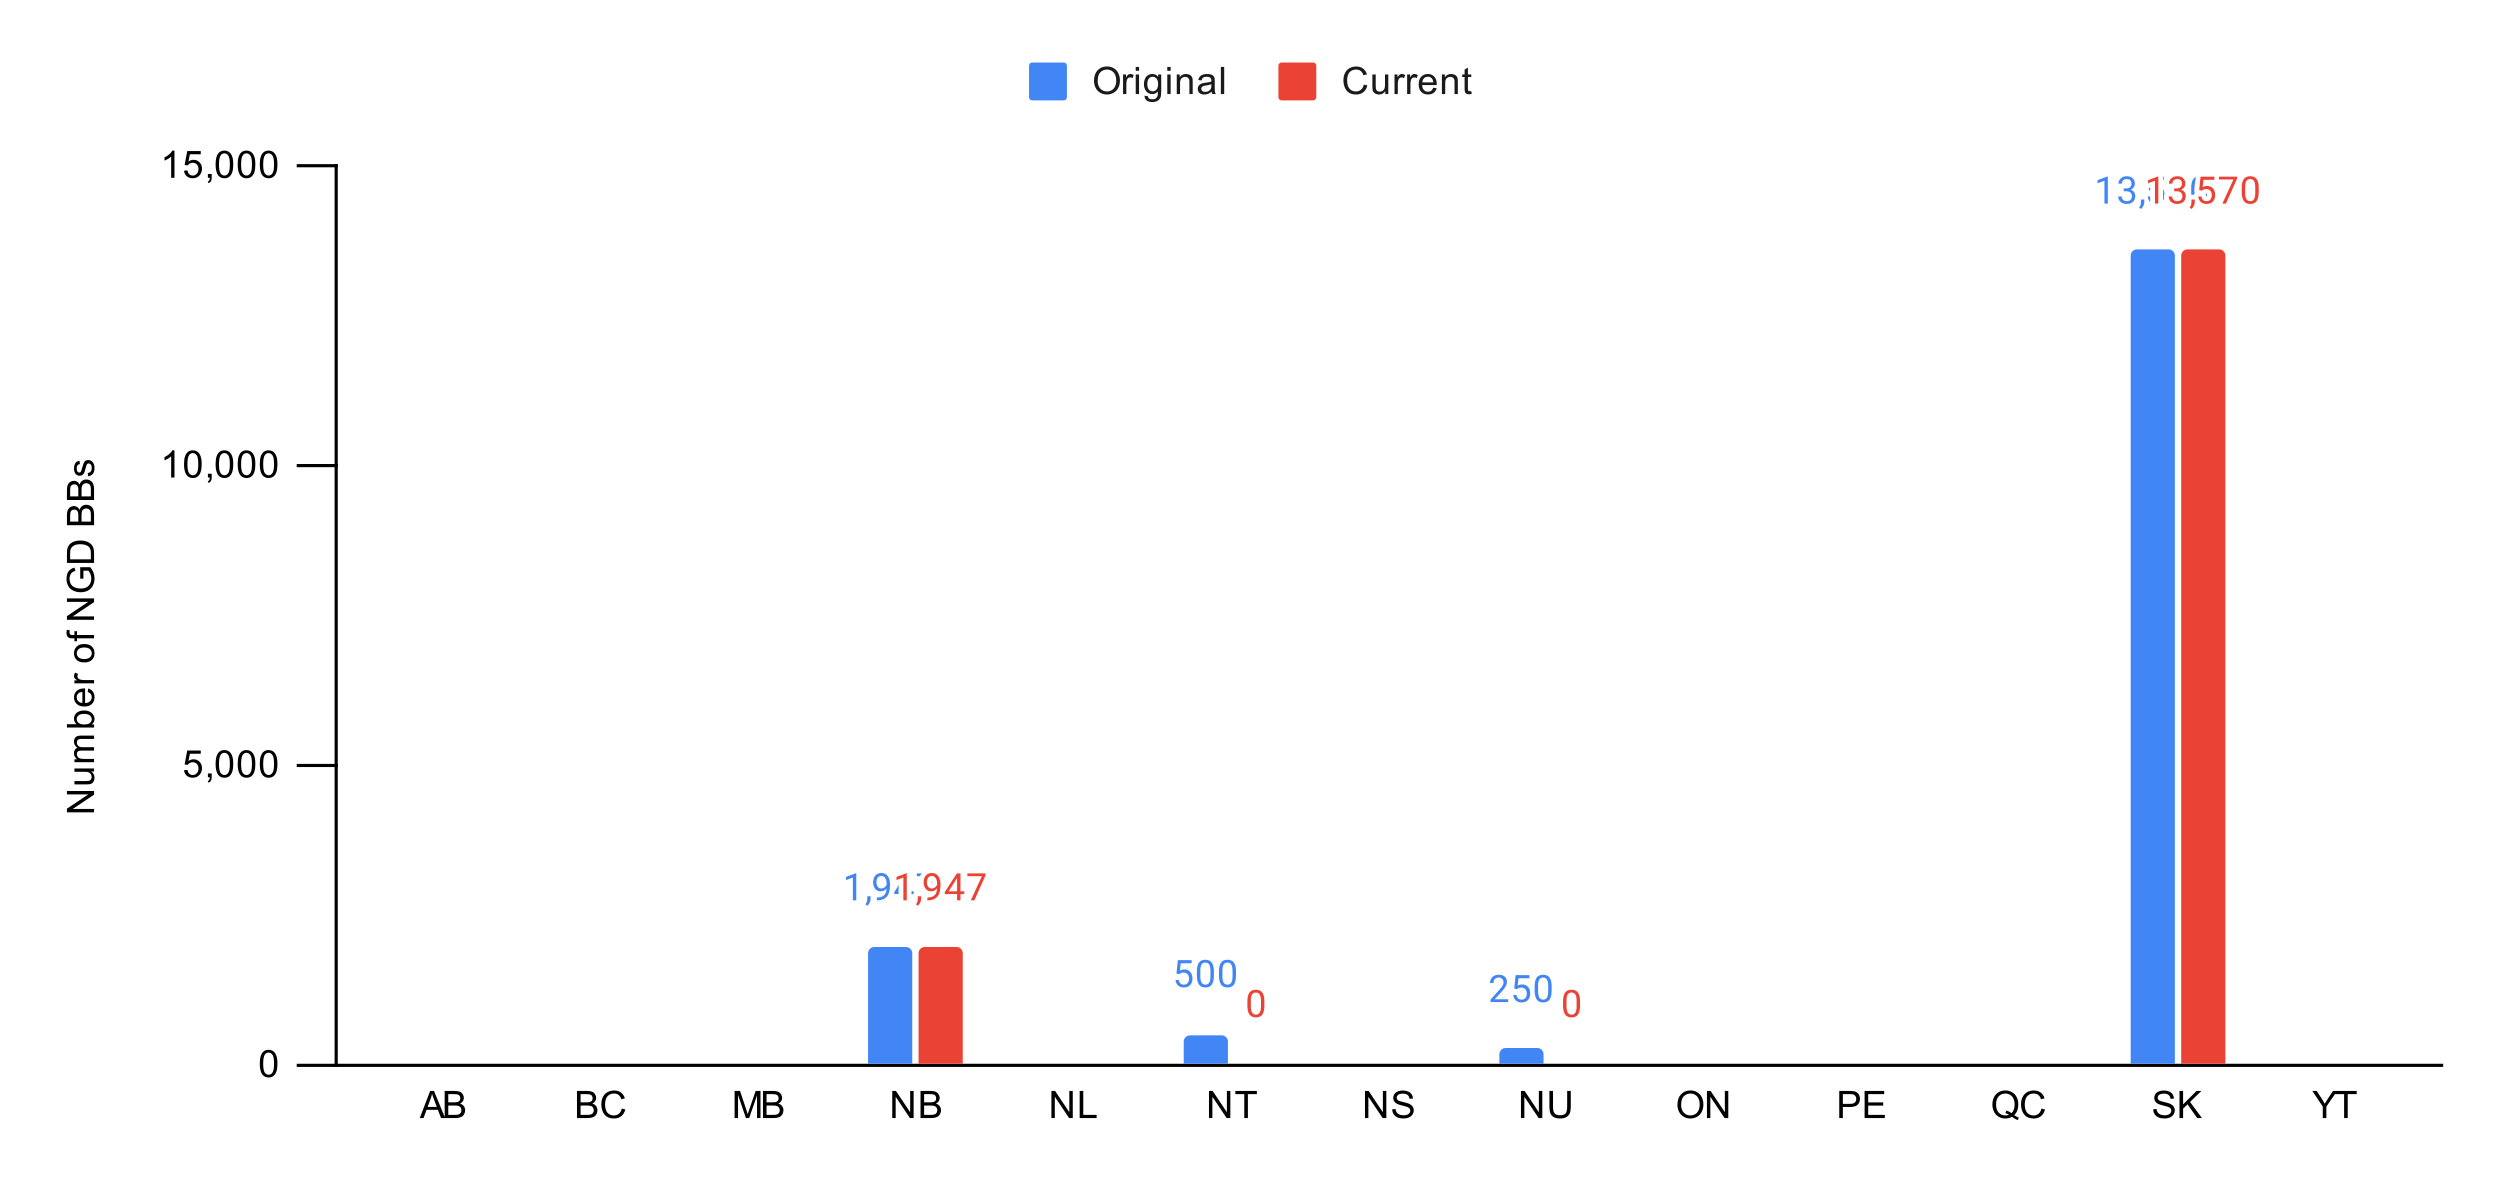 <svg version="1.1" viewBox="0.0 0.0 792.0 376.0" fill="none" stroke="none" stroke-linecap="square" stroke-miterlimit="10" width="792" height="376" xmlns:xlink="http://www.w3.org/1999/xlink" xmlns="http://www.w3.org/2000/svg"><path fill="#ffffff" d="M0 0L792.0 0L792.0 376.0L0 376.0L0 0Z" fill-rule="nonzero"/><path stroke="#000000" stroke-width="1.0" stroke-linecap="butt" d="M773.5 337.5L106.5 337.5" fill-rule="nonzero"/><path stroke="#000000" stroke-width="1.0" stroke-linecap="butt" d="M106.5 337.5L106.5 52.5" fill-rule="nonzero"/><clipPath id="id_0"><path d="M106.8 52.333L773.2 52.333L773.2 337.2L106.8 337.2L106.8 52.333Z" clip-rule="nonzero"/></clipPath><path stroke="#000000" stroke-width="2.0" stroke-linecap="butt" stroke-opacity="0.0" clip-path="url(#id_0)" d="M289.0 337.0L275.0 337.0L275.0 302.0C275.0 300.895 275.895 300.0 277.0 300.0L287.0 300.0C288.105 300.0 289.0 300.895 289.0 302.0Z" fill-rule="nonzero"/><path fill="#4285f4" clip-path="url(#id_0)" d="M289.0 337.0L275.0 337.0L275.0 302.0C275.0 300.895 275.895 300.0 277.0 300.0L287.0 300.0C288.105 300.0 289.0 300.895 289.0 302.0Z" fill-rule="nonzero"/><path stroke="#000000" stroke-width="2.0" stroke-linecap="butt" stroke-opacity="0.0" clip-path="url(#id_0)" d="M389.0 337.0L375.0 337.0L375.0 330.0C375.0 328.895 375.895 328.0 377.0 328.0L387.0 328.0C388.105 328.0 389.0 328.895 389.0 330.0Z" fill-rule="nonzero"/><path fill="#4285f4" clip-path="url(#id_0)" d="M389.0 337.0L375.0 337.0L375.0 330.0C375.0 328.895 375.895 328.0 377.0 328.0L387.0 328.0C388.105 328.0 389.0 328.895 389.0 330.0Z" fill-rule="nonzero"/><path stroke="#000000" stroke-width="2.0" stroke-linecap="butt" stroke-opacity="0.0" clip-path="url(#id_0)" d="M489.0 337.0L475.0 337.0L475.0 334.0C475.0 332.895 475.895 332.0 477.0 332.0L487.0 332.0C488.105 332.0 489.0 332.895 489.0 334.0Z" fill-rule="nonzero"/><path fill="#4285f4" clip-path="url(#id_0)" d="M489.0 337.0L475.0 337.0L475.0 334.0C475.0 332.895 475.895 332.0 477.0 332.0L487.0 332.0C488.105 332.0 489.0 332.895 489.0 334.0Z" fill-rule="nonzero"/><path stroke="#000000" stroke-width="2.0" stroke-linecap="butt" stroke-opacity="0.0" clip-path="url(#id_0)" d="M689.0 337.0L675.0 337.0L675.0 81.0C675.0 79.895 675.895 79.0 677.0 79.0L687.0 79.0C688.105 79.0 689.0 79.895 689.0 81.0Z" fill-rule="nonzero"/><path fill="#4285f4" clip-path="url(#id_0)" d="M689.0 337.0L675.0 337.0L675.0 81.0C675.0 79.895 675.895 79.0 677.0 79.0L687.0 79.0C688.105 79.0 689.0 79.895 689.0 81.0Z" fill-rule="nonzero"/><path stroke="#000000" stroke-width="2.0" stroke-linecap="butt" stroke-opacity="0.0" clip-path="url(#id_0)" d="M305.0 337.0L291.0 337.0L291.0 302.0C291.0 300.895 291.895 300.0 293.0 300.0L303.0 300.0C304.105 300.0 305.0 300.895 305.0 302.0Z" fill-rule="nonzero"/><path fill="#ea4335" clip-path="url(#id_0)" d="M305.0 337.0L291.0 337.0L291.0 302.0C291.0 300.895 291.895 300.0 293.0 300.0L303.0 300.0C304.105 300.0 305.0 300.895 305.0 302.0Z" fill-rule="nonzero"/><path stroke="#000000" stroke-width="2.0" stroke-linecap="butt" stroke-opacity="0.0" clip-path="url(#id_0)" d="M405.0 337.0L391.0 337.0L391.0 337.0L405.0 337.0Z" fill-rule="nonzero"/><path fill="#ea4335" clip-path="url(#id_0)" d="M405.0 337.0L391.0 337.0L391.0 337.0L405.0 337.0Z" fill-rule="nonzero"/><path stroke="#000000" stroke-width="2.0" stroke-linecap="butt" stroke-opacity="0.0" clip-path="url(#id_0)" d="M505.0 337.0L491.0 337.0L491.0 337.0L505.0 337.0Z" fill-rule="nonzero"/><path fill="#ea4335" clip-path="url(#id_0)" d="M505.0 337.0L491.0 337.0L491.0 337.0L505.0 337.0Z" fill-rule="nonzero"/><path stroke="#000000" stroke-width="2.0" stroke-linecap="butt" stroke-opacity="0.0" clip-path="url(#id_0)" d="M705.0 337.0L691.0 337.0L691.0 81.0C691.0 79.895 691.895 79.0 693.0 79.0L703.0 79.0C704.105 79.0 705.0 79.895 705.0 81.0Z" fill-rule="nonzero"/><path fill="#ea4335" clip-path="url(#id_0)" d="M705.0 337.0L691.0 337.0L691.0 81.0C691.0 79.895 691.895 79.0 693.0 79.0L703.0 79.0C704.105 79.0 705.0 79.895 705.0 81.0Z" fill-rule="nonzero"/><path stroke="#000000" stroke-width="1.0" stroke-linecap="butt" d="M94.5 337.5L106.5 337.5" fill-rule="nonzero"/><path stroke="#000000" stroke-width="1.0" stroke-linecap="butt" d="M94.5 242.5L106.5 242.5" fill-rule="nonzero"/><path stroke="#000000" stroke-width="1.0" stroke-linecap="butt" d="M94.5 147.5L106.5 147.5" fill-rule="nonzero"/><path stroke="#000000" stroke-width="1.0" stroke-linecap="butt" d="M94.5 52.5L106.5 52.5" fill-rule="nonzero"/><path stroke="#ffffff" stroke-width="3.0" stroke-linejoin="round" stroke-linecap="round" d="M271.266 285.224L270.188 285.224L270.188 278.006L268.0 278.802L268.0 277.818L271.109 276.646L271.266 276.646L271.266 285.224ZM274.781 286.927L274.172 286.506Q274.719 285.74 274.75 284.912L274.75 283.943L275.812 283.943L275.812 284.787Q275.812 285.381 275.516 285.974Q275.219 286.568 274.781 286.927ZM280.859 281.474Q280.531 281.881 280.047 282.131Q279.578 282.365 279.016 282.365Q278.281 282.365 277.734 282.006Q277.188 281.646 276.891 280.99Q276.594 280.318 276.594 279.521Q276.594 278.677 276.906 277.99Q277.234 277.302 277.828 276.943Q278.438 276.568 279.234 276.568Q280.5 276.568 281.219 277.521Q281.953 278.474 281.953 280.099L281.953 280.412Q281.953 282.912 280.969 284.052Q279.984 285.193 278.0 285.224L277.781 285.224L277.781 284.318L278.016 284.318Q279.359 284.287 280.078 283.615Q280.797 282.943 280.859 281.474ZM279.188 281.474Q279.734 281.474 280.188 281.146Q280.656 280.802 280.875 280.318L280.875 279.881Q280.875 278.818 280.406 278.146Q279.938 277.474 279.234 277.474Q278.516 277.474 278.078 278.021Q277.656 278.568 277.656 279.474Q277.656 280.349 278.062 280.912Q278.484 281.474 279.188 281.474ZM288.281 282.365L289.469 282.365L289.469 283.24L288.281 283.24L288.281 285.224L287.203 285.224L287.203 283.24L283.312 283.24L283.312 282.599L287.125 276.693L288.281 276.693L288.281 282.365ZM284.547 282.365L287.203 282.365L287.203 278.177L287.062 278.412L284.547 282.365ZM296.219 277.302L292.688 285.224L291.547 285.224L295.062 277.584L290.453 277.584L290.453 276.693L296.219 276.693L296.219 277.302Z" fill-rule="nonzero"/><path fill="#4285f4" d="M271.266 285.224L270.188 285.224L270.188 278.006L268.0 278.802L268.0 277.818L271.109 276.646L271.266 276.646L271.266 285.224ZM274.781 286.927L274.172 286.506Q274.719 285.74 274.75 284.912L274.75 283.943L275.812 283.943L275.812 284.787Q275.812 285.381 275.516 285.974Q275.219 286.568 274.781 286.927ZM280.859 281.474Q280.531 281.881 280.047 282.131Q279.578 282.365 279.016 282.365Q278.281 282.365 277.734 282.006Q277.188 281.646 276.891 280.99Q276.594 280.318 276.594 279.521Q276.594 278.677 276.906 277.99Q277.234 277.302 277.828 276.943Q278.438 276.568 279.234 276.568Q280.5 276.568 281.219 277.521Q281.953 278.474 281.953 280.099L281.953 280.412Q281.953 282.912 280.969 284.052Q279.984 285.193 278.0 285.224L277.781 285.224L277.781 284.318L278.016 284.318Q279.359 284.287 280.078 283.615Q280.797 282.943 280.859 281.474ZM279.188 281.474Q279.734 281.474 280.188 281.146Q280.656 280.802 280.875 280.318L280.875 279.881Q280.875 278.818 280.406 278.146Q279.938 277.474 279.234 277.474Q278.516 277.474 278.078 278.021Q277.656 278.568 277.656 279.474Q277.656 280.349 278.062 280.912Q278.484 281.474 279.188 281.474ZM288.281 282.365L289.469 282.365L289.469 283.24L288.281 283.24L288.281 285.224L287.203 285.224L287.203 283.24L283.312 283.24L283.312 282.599L287.125 276.693L288.281 276.693L288.281 282.365ZM284.547 282.365L287.203 282.365L287.203 278.177L287.062 278.412L284.547 282.365ZM296.219 277.302L292.688 285.224L291.547 285.224L295.062 277.584L290.453 277.584L290.453 276.693L296.219 276.693L296.219 277.302Z" fill-rule="nonzero"/><path stroke="#ffffff" stroke-width="3.0" stroke-linejoin="round" stroke-linecap="round" d="M372.703 308.423L373.141 304.173L377.516 304.173L377.516 305.173L374.062 305.173L373.797 307.501Q374.438 307.126 375.234 307.126Q376.391 307.126 377.078 307.908Q377.766 308.673 377.766 309.986Q377.766 311.298 377.047 312.064Q376.344 312.829 375.062 312.829Q373.938 312.829 373.219 312.204Q372.5 311.564 372.406 310.454L373.422 310.454Q373.531 311.189 373.953 311.564Q374.375 311.939 375.062 311.939Q375.812 311.939 376.25 311.423Q376.688 310.908 376.688 310.001Q376.688 309.142 376.219 308.626Q375.75 308.111 374.969 308.111Q374.266 308.111 373.859 308.408L373.578 308.642L372.703 308.423ZM384.562 309.064Q384.562 310.97 383.906 311.908Q383.266 312.829 381.875 312.829Q380.516 312.829 379.859 311.923Q379.203 311.017 379.172 309.204L379.172 307.767Q379.172 305.876 379.812 304.97Q380.469 304.048 381.859 304.048Q383.234 304.048 383.891 304.939Q384.547 305.814 384.562 307.658L384.562 309.064ZM383.469 307.579Q383.469 306.204 383.078 305.579Q382.703 304.939 381.859 304.939Q381.031 304.939 380.641 305.579Q380.266 306.204 380.266 307.501L380.266 309.236Q380.266 310.611 380.656 311.283Q381.062 311.939 381.875 311.939Q382.672 311.939 383.062 311.314Q383.453 310.689 383.469 309.361L383.469 307.579ZM391.562 309.064Q391.562 310.97 390.906 311.908Q390.266 312.829 388.875 312.829Q387.516 312.829 386.859 311.923Q386.203 311.017 386.172 309.204L386.172 307.767Q386.172 305.876 386.812 304.97Q387.469 304.048 388.859 304.048Q390.234 304.048 390.891 304.939Q391.547 305.814 391.562 307.658L391.562 309.064ZM390.469 307.579Q390.469 306.204 390.078 305.579Q389.703 304.939 388.859 304.939Q388.031 304.939 387.641 305.579Q387.266 306.204 387.266 307.501L387.266 309.236Q387.266 310.611 387.656 311.283Q388.062 311.939 388.875 311.939Q389.672 311.939 390.062 311.314Q390.453 310.689 390.469 309.361L390.469 307.579Z" fill-rule="nonzero"/><path fill="#4285f4" d="M372.703 308.423L373.141 304.173L377.516 304.173L377.516 305.173L374.062 305.173L373.797 307.501Q374.438 307.126 375.234 307.126Q376.391 307.126 377.078 307.908Q377.766 308.673 377.766 309.986Q377.766 311.298 377.047 312.064Q376.344 312.829 375.062 312.829Q373.938 312.829 373.219 312.204Q372.5 311.564 372.406 310.454L373.422 310.454Q373.531 311.189 373.953 311.564Q374.375 311.939 375.062 311.939Q375.812 311.939 376.25 311.423Q376.688 310.908 376.688 310.001Q376.688 309.142 376.219 308.626Q375.75 308.111 374.969 308.111Q374.266 308.111 373.859 308.408L373.578 308.642L372.703 308.423ZM384.562 309.064Q384.562 310.97 383.906 311.908Q383.266 312.829 381.875 312.829Q380.516 312.829 379.859 311.923Q379.203 311.017 379.172 309.204L379.172 307.767Q379.172 305.876 379.812 304.97Q380.469 304.048 381.859 304.048Q383.234 304.048 383.891 304.939Q384.547 305.814 384.562 307.658L384.562 309.064ZM383.469 307.579Q383.469 306.204 383.078 305.579Q382.703 304.939 381.859 304.939Q381.031 304.939 380.641 305.579Q380.266 306.204 380.266 307.501L380.266 309.236Q380.266 310.611 380.656 311.283Q381.062 311.939 381.875 311.939Q382.672 311.939 383.062 311.314Q383.453 310.689 383.469 309.361L383.469 307.579ZM391.562 309.064Q391.562 310.97 390.906 311.908Q390.266 312.829 388.875 312.829Q387.516 312.829 386.859 311.923Q386.203 311.017 386.172 309.204L386.172 307.767Q386.172 305.876 386.812 304.97Q387.469 304.048 388.859 304.048Q390.234 304.048 390.891 304.939Q391.547 305.814 391.562 307.658L391.562 309.064ZM390.469 307.579Q390.469 306.204 390.078 305.579Q389.703 304.939 388.859 304.939Q388.031 304.939 387.641 305.579Q387.266 306.204 387.266 307.501L387.266 309.236Q387.266 310.611 387.656 311.283Q388.062 311.939 388.875 311.939Q389.672 311.939 390.062 311.314Q390.453 310.689 390.469 309.361L390.469 307.579Z" fill-rule="nonzero"/><path stroke="#ffffff" stroke-width="3.0" stroke-linejoin="round" stroke-linecap="round" d="M477.797 317.452L472.203 317.452L472.203 316.671L475.156 313.39Q475.812 312.64 476.062 312.187Q476.312 311.718 476.312 311.218Q476.312 310.546 475.906 310.124Q475.516 309.687 474.828 309.687Q474.031 309.687 473.578 310.155Q473.125 310.608 473.125 311.437L472.047 311.437Q472.047 310.249 472.797 309.53Q473.562 308.796 474.828 308.796Q476.031 308.796 476.719 309.421Q477.406 310.046 477.406 311.093Q477.406 312.343 475.797 314.093L473.516 316.562L477.797 316.562L477.797 317.452ZM479.703 313.171L480.141 308.921L484.516 308.921L484.516 309.921L481.062 309.921L480.797 312.249Q481.438 311.874 482.234 311.874Q483.391 311.874 484.078 312.655Q484.766 313.421 484.766 314.733Q484.766 316.046 484.047 316.812Q483.344 317.577 482.062 317.577Q480.938 317.577 480.219 316.952Q479.5 316.312 479.406 315.202L480.422 315.202Q480.531 315.937 480.953 316.312Q481.375 316.687 482.062 316.687Q482.812 316.687 483.25 316.171Q483.688 315.655 483.688 314.749Q483.688 313.89 483.219 313.374Q482.75 312.858 481.969 312.858Q481.266 312.858 480.859 313.155L480.578 313.39L479.703 313.171ZM491.562 313.812Q491.562 315.718 490.906 316.655Q490.266 317.577 488.875 317.577Q487.516 317.577 486.859 316.671Q486.203 315.765 486.172 313.952L486.172 312.515Q486.172 310.624 486.812 309.718Q487.469 308.796 488.859 308.796Q490.234 308.796 490.891 309.687Q491.547 310.562 491.562 312.405L491.562 313.812ZM490.469 312.327Q490.469 310.952 490.078 310.327Q489.703 309.687 488.859 309.687Q488.031 309.687 487.641 310.327Q487.266 310.952 487.266 312.249L487.266 313.983Q487.266 315.358 487.656 316.03Q488.062 316.687 488.875 316.687Q489.672 316.687 490.062 316.062Q490.453 315.437 490.469 314.108L490.469 312.327Z" fill-rule="nonzero"/><path fill="#4285f4" d="M477.797 317.452L472.203 317.452L472.203 316.671L475.156 313.39Q475.812 312.64 476.062 312.187Q476.312 311.718 476.312 311.218Q476.312 310.546 475.906 310.124Q475.516 309.687 474.828 309.687Q474.031 309.687 473.578 310.155Q473.125 310.608 473.125 311.437L472.047 311.437Q472.047 310.249 472.797 309.53Q473.562 308.796 474.828 308.796Q476.031 308.796 476.719 309.421Q477.406 310.046 477.406 311.093Q477.406 312.343 475.797 314.093L473.516 316.562L477.797 316.562L477.797 317.452ZM479.703 313.171L480.141 308.921L484.516 308.921L484.516 309.921L481.062 309.921L480.797 312.249Q481.438 311.874 482.234 311.874Q483.391 311.874 484.078 312.655Q484.766 313.421 484.766 314.733Q484.766 316.046 484.047 316.812Q483.344 317.577 482.062 317.577Q480.938 317.577 480.219 316.952Q479.5 316.312 479.406 315.202L480.422 315.202Q480.531 315.937 480.953 316.312Q481.375 316.687 482.062 316.687Q482.812 316.687 483.25 316.171Q483.688 315.655 483.688 314.749Q483.688 313.89 483.219 313.374Q482.75 312.858 481.969 312.858Q481.266 312.858 480.859 313.155L480.578 313.39L479.703 313.171ZM491.562 313.812Q491.562 315.718 490.906 316.655Q490.266 317.577 488.875 317.577Q487.516 317.577 486.859 316.671Q486.203 315.765 486.172 313.952L486.172 312.515Q486.172 310.624 486.812 309.718Q487.469 308.796 488.859 308.796Q490.234 308.796 490.891 309.687Q491.547 310.562 491.562 312.405L491.562 313.812ZM490.469 312.327Q490.469 310.952 490.078 310.327Q489.703 309.687 488.859 309.687Q488.031 309.687 487.641 310.327Q487.266 310.952 487.266 312.249L487.266 313.983Q487.266 315.358 487.656 316.03Q488.062 316.687 488.875 316.687Q489.672 316.687 490.062 316.062Q490.453 315.437 490.469 314.108L490.469 312.327Z" fill-rule="nonzero"/><path stroke="#ffffff" stroke-width="3.0" stroke-linejoin="round" stroke-linecap="round" d="M667.766 64.491L666.688 64.491L666.688 57.272L664.5 58.069L664.5 57.084L667.609 55.913L667.766 55.913L667.766 64.491ZM672.781 59.694L673.594 59.694Q674.375 59.678 674.812 59.288Q675.25 58.897 675.25 58.225Q675.25 56.725 673.75 56.725Q673.047 56.725 672.625 57.131Q672.219 57.538 672.219 58.194L671.125 58.194Q671.125 57.178 671.859 56.506Q672.609 55.834 673.75 55.834Q674.953 55.834 675.641 56.475Q676.328 57.116 676.328 58.256Q676.328 58.819 675.969 59.334Q675.609 59.85 674.984 60.116Q675.688 60.334 676.062 60.85Q676.453 61.366 676.453 62.116Q676.453 63.256 675.703 63.944Q674.953 64.616 673.75 64.616Q672.562 64.616 671.797 63.959Q671.047 63.303 671.047 62.241L672.141 62.241Q672.141 62.913 672.578 63.319Q673.016 63.725 673.766 63.725Q674.547 63.725 674.953 63.319Q675.375 62.897 675.375 62.131Q675.375 61.397 674.922 61.006Q674.469 60.6 673.594 60.584L672.781 60.584L672.781 59.694ZM678.281 66.194L677.672 65.772Q678.219 65.006 678.25 64.178L678.25 63.209L679.312 63.209L679.312 64.053Q679.312 64.647 679.016 65.241Q678.719 65.834 678.281 66.194ZM680.703 60.209L681.141 55.959L685.516 55.959L685.516 56.959L682.062 56.959L681.797 59.288Q682.438 58.913 683.234 58.913Q684.391 58.913 685.078 59.694Q685.766 60.459 685.766 61.772Q685.766 63.084 685.047 63.85Q684.344 64.616 683.062 64.616Q681.938 64.616 681.219 63.991Q680.5 63.35 680.406 62.241L681.422 62.241Q681.531 62.975 681.953 63.35Q682.375 63.725 683.062 63.725Q683.812 63.725 684.25 63.209Q684.688 62.694 684.688 61.788Q684.688 60.928 684.219 60.413Q683.75 59.897 682.969 59.897Q682.266 59.897 681.859 60.194L681.578 60.428L680.703 60.209ZM692.719 56.569L689.188 64.491L688.047 64.491L691.562 56.85L686.953 56.85L686.953 55.959L692.719 55.959L692.719 56.569ZM699.562 60.85Q699.562 62.756 698.906 63.694Q698.266 64.616 696.875 64.616Q695.516 64.616 694.859 63.709Q694.203 62.803 694.172 60.991L694.172 59.553Q694.172 57.663 694.812 56.756Q695.469 55.834 696.859 55.834Q698.234 55.834 698.891 56.725Q699.547 57.6 699.562 59.444L699.562 60.85ZM698.469 59.366Q698.469 57.991 698.078 57.366Q697.703 56.725 696.859 56.725Q696.031 56.725 695.641 57.366Q695.266 57.991 695.266 59.288L695.266 61.022Q695.266 62.397 695.656 63.069Q696.062 63.725 696.875 63.725Q697.672 63.725 698.062 63.1Q698.453 62.475 698.469 61.147L698.469 59.366Z" fill-rule="nonzero"/><path fill="#4285f4" d="M667.766 64.491L666.688 64.491L666.688 57.272L664.5 58.069L664.5 57.084L667.609 55.913L667.766 55.913L667.766 64.491ZM672.781 59.694L673.594 59.694Q674.375 59.678 674.812 59.288Q675.25 58.897 675.25 58.225Q675.25 56.725 673.75 56.725Q673.047 56.725 672.625 57.131Q672.219 57.538 672.219 58.194L671.125 58.194Q671.125 57.178 671.859 56.506Q672.609 55.834 673.75 55.834Q674.953 55.834 675.641 56.475Q676.328 57.116 676.328 58.256Q676.328 58.819 675.969 59.334Q675.609 59.85 674.984 60.116Q675.688 60.334 676.062 60.85Q676.453 61.366 676.453 62.116Q676.453 63.256 675.703 63.944Q674.953 64.616 673.75 64.616Q672.562 64.616 671.797 63.959Q671.047 63.303 671.047 62.241L672.141 62.241Q672.141 62.913 672.578 63.319Q673.016 63.725 673.766 63.725Q674.547 63.725 674.953 63.319Q675.375 62.897 675.375 62.131Q675.375 61.397 674.922 61.006Q674.469 60.6 673.594 60.584L672.781 60.584L672.781 59.694ZM678.281 66.194L677.672 65.772Q678.219 65.006 678.25 64.178L678.25 63.209L679.312 63.209L679.312 64.053Q679.312 64.647 679.016 65.241Q678.719 65.834 678.281 66.194ZM680.703 60.209L681.141 55.959L685.516 55.959L685.516 56.959L682.062 56.959L681.797 59.288Q682.438 58.913 683.234 58.913Q684.391 58.913 685.078 59.694Q685.766 60.459 685.766 61.772Q685.766 63.084 685.047 63.85Q684.344 64.616 683.062 64.616Q681.938 64.616 681.219 63.991Q680.5 63.35 680.406 62.241L681.422 62.241Q681.531 62.975 681.953 63.35Q682.375 63.725 683.062 63.725Q683.812 63.725 684.25 63.209Q684.688 62.694 684.688 61.788Q684.688 60.928 684.219 60.413Q683.75 59.897 682.969 59.897Q682.266 59.897 681.859 60.194L681.578 60.428L680.703 60.209ZM692.719 56.569L689.188 64.491L688.047 64.491L691.562 56.85L686.953 56.85L686.953 55.959L692.719 55.959L692.719 56.569ZM699.562 60.85Q699.562 62.756 698.906 63.694Q698.266 64.616 696.875 64.616Q695.516 64.616 694.859 63.709Q694.203 62.803 694.172 60.991L694.172 59.553Q694.172 57.663 694.812 56.756Q695.469 55.834 696.859 55.834Q698.234 55.834 698.891 56.725Q699.547 57.6 699.562 59.444L699.562 60.85ZM698.469 59.366Q698.469 57.991 698.078 57.366Q697.703 56.725 696.859 56.725Q696.031 56.725 695.641 57.366Q695.266 57.991 695.266 59.288L695.266 61.022Q695.266 62.397 695.656 63.069Q696.062 63.725 696.875 63.725Q697.672 63.725 698.062 63.1Q698.453 62.475 698.469 61.147L698.469 59.366Z" fill-rule="nonzero"/><path stroke="#ffffff" stroke-width="3.0" stroke-linejoin="round" stroke-linecap="round" d="M287.266 285.224L286.188 285.224L286.188 278.006L284.0 278.802L284.0 277.818L287.109 276.646L287.266 276.646L287.266 285.224ZM290.781 286.927L290.172 286.506Q290.719 285.74 290.75 284.912L290.75 283.943L291.812 283.943L291.812 284.787Q291.812 285.381 291.516 285.974Q291.219 286.568 290.781 286.927ZM296.859 281.474Q296.531 281.881 296.047 282.131Q295.578 282.365 295.016 282.365Q294.281 282.365 293.734 282.006Q293.188 281.646 292.891 280.99Q292.594 280.318 292.594 279.521Q292.594 278.677 292.906 277.99Q293.234 277.302 293.828 276.943Q294.438 276.568 295.234 276.568Q296.5 276.568 297.219 277.521Q297.953 278.474 297.953 280.099L297.953 280.412Q297.953 282.912 296.969 284.052Q295.984 285.193 294.0 285.224L293.781 285.224L293.781 284.318L294.016 284.318Q295.359 284.287 296.078 283.615Q296.797 282.943 296.859 281.474ZM295.188 281.474Q295.734 281.474 296.188 281.146Q296.656 280.802 296.875 280.318L296.875 279.881Q296.875 278.818 296.406 278.146Q295.938 277.474 295.234 277.474Q294.516 277.474 294.078 278.021Q293.656 278.568 293.656 279.474Q293.656 280.349 294.062 280.912Q294.484 281.474 295.188 281.474ZM304.281 282.365L305.469 282.365L305.469 283.24L304.281 283.24L304.281 285.224L303.203 285.224L303.203 283.24L299.312 283.24L299.312 282.599L303.125 276.693L304.281 276.693L304.281 282.365ZM300.547 282.365L303.203 282.365L303.203 278.177L303.062 278.412L300.547 282.365ZM312.219 277.302L308.688 285.224L307.547 285.224L311.062 277.584L306.453 277.584L306.453 276.693L312.219 276.693L312.219 277.302Z" fill-rule="nonzero"/><path fill="#ea4335" d="M287.266 285.224L286.188 285.224L286.188 278.006L284.0 278.802L284.0 277.818L287.109 276.646L287.266 276.646L287.266 285.224ZM290.781 286.927L290.172 286.506Q290.719 285.74 290.75 284.912L290.75 283.943L291.812 283.943L291.812 284.787Q291.812 285.381 291.516 285.974Q291.219 286.568 290.781 286.927ZM296.859 281.474Q296.531 281.881 296.047 282.131Q295.578 282.365 295.016 282.365Q294.281 282.365 293.734 282.006Q293.188 281.646 292.891 280.99Q292.594 280.318 292.594 279.521Q292.594 278.677 292.906 277.99Q293.234 277.302 293.828 276.943Q294.438 276.568 295.234 276.568Q296.5 276.568 297.219 277.521Q297.953 278.474 297.953 280.099L297.953 280.412Q297.953 282.912 296.969 284.052Q295.984 285.193 294.0 285.224L293.781 285.224L293.781 284.318L294.016 284.318Q295.359 284.287 296.078 283.615Q296.797 282.943 296.859 281.474ZM295.188 281.474Q295.734 281.474 296.188 281.146Q296.656 280.802 296.875 280.318L296.875 279.881Q296.875 278.818 296.406 278.146Q295.938 277.474 295.234 277.474Q294.516 277.474 294.078 278.021Q293.656 278.568 293.656 279.474Q293.656 280.349 294.062 280.912Q294.484 281.474 295.188 281.474ZM304.281 282.365L305.469 282.365L305.469 283.24L304.281 283.24L304.281 285.224L303.203 285.224L303.203 283.24L299.312 283.24L299.312 282.599L303.125 276.693L304.281 276.693L304.281 282.365ZM300.547 282.365L303.203 282.365L303.203 278.177L303.062 278.412L300.547 282.365ZM312.219 277.302L308.688 285.224L307.547 285.224L311.062 277.584L306.453 277.584L306.453 276.693L312.219 276.693L312.219 277.302Z" fill-rule="nonzero"/><path stroke="#ffffff" stroke-width="3.0" stroke-linejoin="round" stroke-linecap="round" d="M400.562 318.559Q400.562 320.466 399.906 321.403Q399.266 322.325 397.875 322.325Q396.516 322.325 395.859 321.419Q395.203 320.512 395.172 318.7L395.172 317.262Q395.172 315.372 395.812 314.466Q396.469 313.544 397.859 313.544Q399.234 313.544 399.891 314.434Q400.547 315.309 400.562 317.153L400.562 318.559ZM399.469 317.075Q399.469 315.7 399.078 315.075Q398.703 314.434 397.859 314.434Q397.031 314.434 396.641 315.075Q396.266 315.7 396.266 316.997L396.266 318.731Q396.266 320.106 396.656 320.778Q397.062 321.434 397.875 321.434Q398.672 321.434 399.062 320.809Q399.453 320.184 399.469 318.856L399.469 317.075Z" fill-rule="nonzero"/><path fill="#ea4335" d="M400.562 318.559Q400.562 320.466 399.906 321.403Q399.266 322.325 397.875 322.325Q396.516 322.325 395.859 321.419Q395.203 320.512 395.172 318.7L395.172 317.262Q395.172 315.372 395.812 314.466Q396.469 313.544 397.859 313.544Q399.234 313.544 399.891 314.434Q400.547 315.309 400.562 317.153L400.562 318.559ZM399.469 317.075Q399.469 315.7 399.078 315.075Q398.703 314.434 397.859 314.434Q397.031 314.434 396.641 315.075Q396.266 315.7 396.266 316.997L396.266 318.731Q396.266 320.106 396.656 320.778Q397.062 321.434 397.875 321.434Q398.672 321.434 399.062 320.809Q399.453 320.184 399.469 318.856L399.469 317.075Z" fill-rule="nonzero"/><path stroke="#ffffff" stroke-width="3.0" stroke-linejoin="round" stroke-linecap="round" d="M500.562 318.559Q500.562 320.466 499.906 321.403Q499.266 322.325 497.875 322.325Q496.516 322.325 495.859 321.419Q495.203 320.512 495.172 318.7L495.172 317.262Q495.172 315.372 495.812 314.466Q496.469 313.544 497.859 313.544Q499.234 313.544 499.891 314.434Q500.547 315.309 500.562 317.153L500.562 318.559ZM499.469 317.075Q499.469 315.7 499.078 315.075Q498.703 314.434 497.859 314.434Q497.031 314.434 496.641 315.075Q496.266 315.7 496.266 316.997L496.266 318.731Q496.266 320.106 496.656 320.778Q497.062 321.434 497.875 321.434Q498.672 321.434 499.062 320.809Q499.453 320.184 499.469 318.856L499.469 317.075Z" fill-rule="nonzero"/><path fill="#ea4335" d="M500.562 318.559Q500.562 320.466 499.906 321.403Q499.266 322.325 497.875 322.325Q496.516 322.325 495.859 321.419Q495.203 320.512 495.172 318.7L495.172 317.262Q495.172 315.372 495.812 314.466Q496.469 313.544 497.859 313.544Q499.234 313.544 499.891 314.434Q500.547 315.309 500.562 317.153L500.562 318.559ZM499.469 317.075Q499.469 315.7 499.078 315.075Q498.703 314.434 497.859 314.434Q497.031 314.434 496.641 315.075Q496.266 315.7 496.266 316.997L496.266 318.731Q496.266 320.106 496.656 320.778Q497.062 321.434 497.875 321.434Q498.672 321.434 499.062 320.809Q499.453 320.184 499.469 318.856L499.469 317.075Z" fill-rule="nonzero"/><path stroke="#ffffff" stroke-width="3.0" stroke-linejoin="round" stroke-linecap="round" d="M683.766 64.491L682.688 64.491L682.688 57.272L680.5 58.069L680.5 57.084L683.609 55.913L683.766 55.913L683.766 64.491ZM688.781 59.694L689.594 59.694Q690.375 59.678 690.812 59.288Q691.25 58.897 691.25 58.225Q691.25 56.725 689.75 56.725Q689.047 56.725 688.625 57.131Q688.219 57.538 688.219 58.194L687.125 58.194Q687.125 57.178 687.859 56.506Q688.609 55.834 689.75 55.834Q690.953 55.834 691.641 56.475Q692.328 57.116 692.328 58.256Q692.328 58.819 691.969 59.334Q691.609 59.85 690.984 60.116Q691.688 60.334 692.062 60.85Q692.453 61.366 692.453 62.116Q692.453 63.256 691.703 63.944Q690.953 64.616 689.75 64.616Q688.562 64.616 687.797 63.959Q687.047 63.303 687.047 62.241L688.141 62.241Q688.141 62.913 688.578 63.319Q689.016 63.725 689.766 63.725Q690.547 63.725 690.953 63.319Q691.375 62.897 691.375 62.131Q691.375 61.397 690.922 61.006Q690.469 60.6 689.594 60.584L688.781 60.584L688.781 59.694ZM694.281 66.194L693.672 65.772Q694.219 65.006 694.25 64.178L694.25 63.209L695.312 63.209L695.312 64.053Q695.312 64.647 695.016 65.241Q694.719 65.834 694.281 66.194ZM696.703 60.209L697.141 55.959L701.516 55.959L701.516 56.959L698.062 56.959L697.797 59.288Q698.438 58.913 699.234 58.913Q700.391 58.913 701.078 59.694Q701.766 60.459 701.766 61.772Q701.766 63.084 701.047 63.85Q700.344 64.616 699.062 64.616Q697.938 64.616 697.219 63.991Q696.5 63.35 696.406 62.241L697.422 62.241Q697.531 62.975 697.953 63.35Q698.375 63.725 699.062 63.725Q699.812 63.725 700.25 63.209Q700.688 62.694 700.688 61.788Q700.688 60.928 700.219 60.413Q699.75 59.897 698.969 59.897Q698.266 59.897 697.859 60.194L697.578 60.428L696.703 60.209ZM708.719 56.569L705.188 64.491L704.047 64.491L707.562 56.85L702.953 56.85L702.953 55.959L708.719 55.959L708.719 56.569ZM715.562 60.85Q715.562 62.756 714.906 63.694Q714.266 64.616 712.875 64.616Q711.516 64.616 710.859 63.709Q710.203 62.803 710.172 60.991L710.172 59.553Q710.172 57.663 710.812 56.756Q711.469 55.834 712.859 55.834Q714.234 55.834 714.891 56.725Q715.547 57.6 715.562 59.444L715.562 60.85ZM714.469 59.366Q714.469 57.991 714.078 57.366Q713.703 56.725 712.859 56.725Q712.031 56.725 711.641 57.366Q711.266 57.991 711.266 59.288L711.266 61.022Q711.266 62.397 711.656 63.069Q712.062 63.725 712.875 63.725Q713.672 63.725 714.062 63.1Q714.453 62.475 714.469 61.147L714.469 59.366Z" fill-rule="nonzero"/><path fill="#ea4335" d="M683.766 64.491L682.688 64.491L682.688 57.272L680.5 58.069L680.5 57.084L683.609 55.913L683.766 55.913L683.766 64.491ZM688.781 59.694L689.594 59.694Q690.375 59.678 690.812 59.288Q691.25 58.897 691.25 58.225Q691.25 56.725 689.75 56.725Q689.047 56.725 688.625 57.131Q688.219 57.538 688.219 58.194L687.125 58.194Q687.125 57.178 687.859 56.506Q688.609 55.834 689.75 55.834Q690.953 55.834 691.641 56.475Q692.328 57.116 692.328 58.256Q692.328 58.819 691.969 59.334Q691.609 59.85 690.984 60.116Q691.688 60.334 692.062 60.85Q692.453 61.366 692.453 62.116Q692.453 63.256 691.703 63.944Q690.953 64.616 689.75 64.616Q688.562 64.616 687.797 63.959Q687.047 63.303 687.047 62.241L688.141 62.241Q688.141 62.913 688.578 63.319Q689.016 63.725 689.766 63.725Q690.547 63.725 690.953 63.319Q691.375 62.897 691.375 62.131Q691.375 61.397 690.922 61.006Q690.469 60.6 689.594 60.584L688.781 60.584L688.781 59.694ZM694.281 66.194L693.672 65.772Q694.219 65.006 694.25 64.178L694.25 63.209L695.312 63.209L695.312 64.053Q695.312 64.647 695.016 65.241Q694.719 65.834 694.281 66.194ZM696.703 60.209L697.141 55.959L701.516 55.959L701.516 56.959L698.062 56.959L697.797 59.288Q698.438 58.913 699.234 58.913Q700.391 58.913 701.078 59.694Q701.766 60.459 701.766 61.772Q701.766 63.084 701.047 63.85Q700.344 64.616 699.062 64.616Q697.938 64.616 697.219 63.991Q696.5 63.35 696.406 62.241L697.422 62.241Q697.531 62.975 697.953 63.35Q698.375 63.725 699.062 63.725Q699.812 63.725 700.25 63.209Q700.688 62.694 700.688 61.788Q700.688 60.928 700.219 60.413Q699.75 59.897 698.969 59.897Q698.266 59.897 697.859 60.194L697.578 60.428L696.703 60.209ZM708.719 56.569L705.188 64.491L704.047 64.491L707.562 56.85L702.953 56.85L702.953 55.959L708.719 55.959L708.719 56.569ZM715.562 60.85Q715.562 62.756 714.906 63.694Q714.266 64.616 712.875 64.616Q711.516 64.616 710.859 63.709Q710.203 62.803 710.172 60.991L710.172 59.553Q710.172 57.663 710.812 56.756Q711.469 55.834 712.859 55.834Q714.234 55.834 714.891 56.725Q715.547 57.6 715.562 59.444L715.562 60.85ZM714.469 59.366Q714.469 57.991 714.078 57.366Q713.703 56.725 712.859 56.725Q712.031 56.725 711.641 57.366Q711.266 57.991 711.266 59.288L711.266 61.022Q711.266 62.397 711.656 63.069Q712.062 63.725 712.875 63.725Q713.672 63.725 714.062 63.1Q714.453 62.475 714.469 61.147L714.469 59.366Z" fill-rule="nonzero"/><path fill="#000000" d="M29.8 257.345L21.206 257.345L21.206 256.189L27.956 251.673L21.206 251.673L21.206 250.579L29.8 250.579L29.8 251.751L23.05 256.267L29.8 256.267L29.8 257.345ZM29.8 244.392L28.878 244.392Q29.941 245.126 29.941 246.376Q29.941 246.923 29.738 247.407Q29.519 247.876 29.206 248.11Q28.878 248.345 28.409 248.439Q28.113 248.501 27.425 248.501L23.581 248.501L23.581 247.439L27.034 247.439Q27.847 247.439 28.144 247.376Q28.55 247.282 28.8 246.97Q29.034 246.642 29.034 246.157Q29.034 245.689 28.8 245.282Q28.55 244.86 28.128 244.689Q27.706 244.501 26.909 244.501L23.581 244.501L23.581 243.454L29.8 243.454L29.8 244.392ZM29.8 241.47L23.581 241.47L23.581 240.532L24.456 240.532Q23.988 240.235 23.722 239.751Q23.441 239.267 23.441 238.642Q23.441 237.954 23.722 237.517Q24.003 237.064 24.519 236.892Q23.441 236.142 23.441 234.97Q23.441 234.032 23.956 233.548Q24.456 233.048 25.534 233.048L29.8 233.048L29.8 234.095L25.878 234.095Q25.253 234.095 24.972 234.204Q24.691 234.298 24.519 234.564Q24.347 234.829 24.347 235.204Q24.347 235.86 24.784 236.298Q25.222 236.72 26.191 236.72L29.8 236.72L29.8 237.782L25.753 237.782Q25.05 237.782 24.706 238.048Q24.347 238.298 24.347 238.876Q24.347 239.329 24.581 239.704Q24.816 240.079 25.269 240.251Q25.722 240.423 26.566 240.423L29.8 240.423L29.8 241.47ZM29.8 229.501L29.8 230.485L21.206 230.485L21.206 229.423L24.269 229.423Q23.441 228.751 23.441 227.72Q23.441 227.142 23.675 226.642Q23.894 226.126 24.316 225.798Q24.738 225.454 25.331 225.267Q25.925 225.079 26.597 225.079Q28.191 225.079 29.066 225.876Q29.941 226.673 29.941 227.767Q29.941 228.876 29.019 229.501L29.8 229.501ZM26.644 229.517Q27.753 229.517 28.253 229.204Q29.066 228.704 29.066 227.86Q29.066 227.173 28.472 226.673Q27.878 226.157 26.675 226.157Q25.456 226.157 24.878 226.642Q24.3 227.126 24.3 227.814Q24.3 228.501 24.909 229.017Q25.503 229.517 26.644 229.517ZM27.8 219.22L27.925 218.126Q28.878 218.376 29.409 219.079Q29.941 219.782 29.941 220.86Q29.941 222.22 29.097 223.032Q28.253 223.829 26.738 223.829Q25.175 223.829 24.316 223.017Q23.441 222.204 23.441 220.923Q23.441 219.673 24.284 218.892Q25.128 218.095 26.675 218.095Q26.769 218.095 26.956 218.095L26.956 222.735Q27.988 222.673 28.534 222.157Q29.066 221.642 29.066 220.86Q29.066 220.282 28.769 219.876Q28.456 219.454 27.8 219.22ZM26.097 222.673L26.097 219.204Q25.3 219.267 24.909 219.595Q24.3 220.11 24.3 220.907Q24.3 221.642 24.784 222.142Q25.269 222.626 26.097 222.673ZM29.8 216.485L23.581 216.485L23.581 215.532L24.519 215.532Q23.863 215.173 23.659 214.876Q23.441 214.564 23.441 214.189Q23.441 213.657 23.769 213.11L24.753 213.47Q24.519 213.86 24.519 214.235Q24.519 214.595 24.738 214.876Q24.941 215.142 25.316 215.251Q25.878 215.439 26.534 215.439L29.8 215.439L29.8 216.485ZM26.691 209.86Q24.956 209.86 24.128 208.907Q23.441 208.11 23.441 206.954Q23.441 205.673 24.284 204.86Q25.113 204.032 26.597 204.032Q27.8 204.032 28.488 204.392Q29.175 204.751 29.566 205.454Q29.941 206.142 29.941 206.954Q29.941 208.251 29.113 209.064Q28.269 209.86 26.691 209.86ZM26.691 208.782Q27.878 208.782 28.472 208.267Q29.066 207.735 29.066 206.954Q29.066 206.157 28.472 205.642Q27.878 205.126 26.659 205.126Q25.503 205.126 24.909 205.657Q24.316 206.173 24.316 206.954Q24.316 207.735 24.909 208.267Q25.488 208.782 26.691 208.782ZM29.8 202.22L24.394 202.22L24.394 203.157L23.581 203.157L23.581 202.22L22.909 202.22Q22.284 202.22 21.988 202.11Q21.566 201.954 21.316 201.579Q21.066 201.189 21.066 200.501Q21.066 200.048 21.175 199.517L22.081 199.673Q22.034 200.001 22.034 200.298Q22.034 200.782 22.238 200.985Q22.441 201.173 23.003 201.173L23.581 201.173L23.581 199.954L24.394 199.954L24.394 201.173L29.8 201.173L29.8 202.22ZM29.8 196.345L21.206 196.345L21.206 195.189L27.956 190.673L21.206 190.673L21.206 189.579L29.8 189.579L29.8 190.751L23.05 195.267L29.8 195.267L29.8 196.345ZM26.425 183.314L25.425 183.314L25.409 179.689L28.597 179.689Q29.269 180.517 29.613 181.407Q29.941 182.298 29.941 183.235Q29.941 184.501 29.409 185.548Q28.863 186.579 27.847 187.11Q26.816 187.626 25.55 187.626Q24.284 187.626 23.206 187.11Q22.113 186.579 21.597 185.595Q21.066 184.61 21.066 183.329Q21.066 182.392 21.363 181.642Q21.659 180.892 22.206 180.47Q22.738 180.032 23.613 179.814L23.894 180.829Q23.238 181.032 22.863 181.329Q22.488 181.61 22.269 182.142Q22.034 182.673 22.034 183.314Q22.034 184.095 22.269 184.673Q22.503 185.235 22.894 185.595Q23.284 185.939 23.753 186.126Q24.55 186.454 25.472 186.454Q26.628 186.454 27.409 186.064Q28.175 185.657 28.55 184.907Q28.925 184.157 28.925 183.298Q28.925 182.564 28.644 181.86Q28.347 181.157 28.034 180.798L26.425 180.798L26.425 183.314ZM29.8 178.345L21.206 178.345L21.206 175.376Q21.206 174.376 21.331 173.845Q21.503 173.11 21.941 172.595Q22.519 171.907 23.425 171.579Q24.316 171.235 25.456 171.235Q26.441 171.235 27.191 171.47Q27.941 171.689 28.441 172.048Q28.941 172.407 29.222 172.845Q29.503 173.267 29.659 173.86Q29.8 174.454 29.8 175.235L29.8 178.345ZM28.784 177.204L28.784 175.376Q28.784 174.517 28.628 174.032Q28.472 173.548 28.175 173.267Q27.784 172.86 27.097 172.642Q26.409 172.407 25.441 172.407Q24.097 172.407 23.378 172.86Q22.644 173.298 22.394 173.923Q22.222 174.392 22.222 175.392L22.222 177.204L28.784 177.204ZM29.8 166.392L21.206 166.392L21.206 163.157Q21.206 162.173 21.472 161.579Q21.738 160.985 22.284 160.657Q22.816 160.314 23.409 160.314Q23.956 160.314 24.441 160.61Q24.925 160.907 25.222 161.517Q25.456 160.735 26.019 160.329Q26.566 159.907 27.316 159.907Q27.909 159.907 28.441 160.157Q28.956 160.407 29.238 160.782Q29.519 161.157 29.659 161.735Q29.8 162.298 29.8 163.11L29.8 166.392ZM24.816 165.251L24.816 163.392Q24.816 162.642 24.722 162.314Q24.597 161.876 24.3 161.657Q23.988 161.439 23.534 161.439Q23.113 161.439 22.784 161.642Q22.456 161.845 22.347 162.235Q22.222 162.61 22.222 163.532L22.222 165.251L24.816 165.251ZM28.784 165.251L28.784 163.11Q28.784 162.564 28.738 162.345Q28.675 161.939 28.519 161.689Q28.347 161.423 28.034 161.251Q27.722 161.079 27.316 161.079Q26.831 161.079 26.472 161.329Q26.113 161.564 25.972 162.001Q25.831 162.439 25.831 163.267L25.831 165.251L28.784 165.251ZM29.8 158.392L21.206 158.392L21.206 155.157Q21.206 154.173 21.472 153.579Q21.738 152.985 22.284 152.657Q22.816 152.314 23.409 152.314Q23.956 152.314 24.441 152.61Q24.925 152.907 25.222 153.517Q25.456 152.735 26.019 152.329Q26.566 151.907 27.316 151.907Q27.909 151.907 28.441 152.157Q28.956 152.407 29.238 152.782Q29.519 153.157 29.659 153.735Q29.8 154.298 29.8 155.11L29.8 158.392ZM24.816 157.251L24.816 155.392Q24.816 154.642 24.722 154.314Q24.597 153.876 24.3 153.657Q23.988 153.439 23.534 153.439Q23.113 153.439 22.784 153.642Q22.456 153.845 22.347 154.235Q22.222 154.61 22.222 155.532L22.222 157.251L24.816 157.251ZM28.784 157.251L28.784 155.11Q28.784 154.564 28.738 154.345Q28.675 153.939 28.519 153.689Q28.347 153.423 28.034 153.251Q27.722 153.079 27.316 153.079Q26.831 153.079 26.472 153.329Q26.113 153.564 25.972 154.001Q25.831 154.439 25.831 155.267L25.831 157.251L28.784 157.251ZM27.941 150.892L27.784 149.86Q28.409 149.767 28.738 149.376Q29.066 148.97 29.066 148.235Q29.066 147.517 28.784 147.173Q28.488 146.814 28.081 146.814Q27.722 146.814 27.519 147.126Q27.378 147.345 27.159 148.204Q26.863 149.36 26.659 149.814Q26.441 150.251 26.066 150.485Q25.691 150.72 25.222 150.72Q24.816 150.72 24.456 150.532Q24.097 150.345 23.863 150.017Q23.691 149.767 23.566 149.345Q23.441 148.923 23.441 148.423Q23.441 147.704 23.659 147.157Q23.863 146.595 24.222 146.329Q24.581 146.064 25.175 145.97L25.316 147.001Q24.847 147.064 24.581 147.407Q24.3 147.735 24.3 148.36Q24.3 149.079 24.55 149.392Q24.784 149.704 25.113 149.704Q25.316 149.704 25.472 149.579Q25.644 149.439 25.753 149.173Q25.816 149.017 26.019 148.235Q26.331 147.11 26.519 146.673Q26.706 146.235 27.066 145.985Q27.425 145.735 27.972 145.735Q28.503 145.735 28.972 146.048Q29.425 146.345 29.691 146.923Q29.941 147.501 29.941 148.235Q29.941 149.454 29.441 150.095Q28.925 150.72 27.941 150.892Z" fill-rule="nonzero"/><path fill="#000000" d="M82.3 336.966Q82.3 335.434 82.612 334.512Q82.925 333.575 83.534 333.075Q84.159 332.575 85.097 332.575Q85.784 332.575 86.3 332.856Q86.831 333.137 87.175 333.669Q87.519 334.184 87.706 334.934Q87.894 335.684 87.894 336.966Q87.894 338.481 87.581 339.403Q87.284 340.325 86.659 340.841Q86.05 341.341 85.097 341.341Q83.862 341.341 83.144 340.45Q82.3 339.387 82.3 336.966ZM83.378 336.966Q83.378 339.075 83.878 339.778Q84.378 340.481 85.097 340.481Q85.831 340.481 86.316 339.778Q86.816 339.075 86.816 336.966Q86.816 334.841 86.316 334.153Q85.831 333.45 85.081 333.45Q84.362 333.45 83.925 334.059Q83.378 334.841 83.378 336.966Z" fill-rule="nonzero"/><path fill="#000000" d="M58.3 243.994L59.409 243.901Q59.534 244.713 59.972 245.119Q60.425 245.526 61.066 245.526Q61.816 245.526 62.347 244.948Q62.878 244.369 62.878 243.432Q62.878 242.526 62.362 242.01Q61.862 241.479 61.034 241.479Q60.534 241.479 60.112 241.713Q59.706 241.948 59.472 242.307L58.487 242.182L59.316 237.776L63.597 237.776L63.597 238.776L60.159 238.776L59.706 241.088Q60.472 240.541 61.316 240.541Q62.441 240.541 63.206 241.323Q63.987 242.104 63.987 243.338Q63.987 244.494 63.316 245.354Q62.487 246.385 61.066 246.385Q59.894 246.385 59.144 245.729Q58.409 245.073 58.3 243.994ZM65.862 246.244L65.862 245.041L67.066 245.041L67.066 246.244Q67.066 246.901 66.831 247.307Q66.597 247.729 66.097 247.948L65.8 247.494Q66.128 247.354 66.284 247.057Q66.441 246.776 66.472 246.244L65.862 246.244ZM68.3 242.01Q68.3 240.479 68.612 239.557Q68.925 238.619 69.534 238.119Q70.159 237.619 71.097 237.619Q71.784 237.619 72.3 237.901Q72.831 238.182 73.175 238.713Q73.519 239.229 73.706 239.979Q73.894 240.729 73.894 242.01Q73.894 243.526 73.581 244.448Q73.284 245.369 72.659 245.885Q72.05 246.385 71.097 246.385Q69.862 246.385 69.144 245.494Q68.3 244.432 68.3 242.01ZM69.378 242.01Q69.378 244.119 69.878 244.823Q70.378 245.526 71.097 245.526Q71.831 245.526 72.316 244.823Q72.816 244.119 72.816 242.01Q72.816 239.885 72.316 239.198Q71.831 238.494 71.081 238.494Q70.362 238.494 69.925 239.104Q69.378 239.885 69.378 242.01ZM75.3 242.01Q75.3 240.479 75.612 239.557Q75.925 238.619 76.534 238.119Q77.159 237.619 78.097 237.619Q78.784 237.619 79.3 237.901Q79.831 238.182 80.175 238.713Q80.519 239.229 80.706 239.979Q80.894 240.729 80.894 242.01Q80.894 243.526 80.581 244.448Q80.284 245.369 79.659 245.885Q79.05 246.385 78.097 246.385Q76.862 246.385 76.144 245.494Q75.3 244.432 75.3 242.01ZM76.378 242.01Q76.378 244.119 76.878 244.823Q77.378 245.526 78.097 245.526Q78.831 245.526 79.316 244.823Q79.816 244.119 79.816 242.01Q79.816 239.885 79.316 239.198Q78.831 238.494 78.081 238.494Q77.362 238.494 76.925 239.104Q76.378 239.885 76.378 242.01ZM82.3 242.01Q82.3 240.479 82.612 239.557Q82.925 238.619 83.534 238.119Q84.159 237.619 85.097 237.619Q85.784 237.619 86.3 237.901Q86.831 238.182 87.175 238.713Q87.519 239.229 87.706 239.979Q87.894 240.729 87.894 242.01Q87.894 243.526 87.581 244.448Q87.284 245.369 86.659 245.885Q86.05 246.385 85.097 246.385Q83.862 246.385 83.144 245.494Q82.3 244.432 82.3 242.01ZM83.378 242.01Q83.378 244.119 83.878 244.823Q84.378 245.526 85.097 245.526Q85.831 245.526 86.316 244.823Q86.816 244.119 86.816 242.01Q86.816 239.885 86.316 239.198Q85.831 238.494 85.081 238.494Q84.362 238.494 83.925 239.104Q83.378 239.885 83.378 242.01Z" fill-rule="nonzero"/><path fill="#000000" d="M55.269 151.289L54.222 151.289L54.222 144.57Q53.831 144.93 53.206 145.305Q52.597 145.664 52.112 145.836L52.112 144.82Q52.987 144.398 53.644 143.82Q54.316 143.226 54.597 142.664L55.269 142.664L55.269 151.289ZM58.3 147.055Q58.3 145.523 58.612 144.601Q58.925 143.664 59.534 143.164Q60.159 142.664 61.097 142.664Q61.784 142.664 62.3 142.945Q62.831 143.226 63.175 143.758Q63.519 144.273 63.706 145.023Q63.894 145.773 63.894 147.055Q63.894 148.57 63.581 149.492Q63.284 150.414 62.659 150.93Q62.05 151.43 61.097 151.43Q59.862 151.43 59.144 150.539Q58.3 149.476 58.3 147.055ZM59.378 147.055Q59.378 149.164 59.878 149.867Q60.378 150.57 61.097 150.57Q61.831 150.57 62.316 149.867Q62.816 149.164 62.816 147.055Q62.816 144.93 62.316 144.242Q61.831 143.539 61.081 143.539Q60.362 143.539 59.925 144.148Q59.378 144.93 59.378 147.055ZM65.862 151.289L65.862 150.086L67.066 150.086L67.066 151.289Q67.066 151.945 66.831 152.351Q66.597 152.773 66.097 152.992L65.8 152.539Q66.128 152.398 66.284 152.101Q66.441 151.82 66.472 151.289L65.862 151.289ZM68.3 147.055Q68.3 145.523 68.612 144.601Q68.925 143.664 69.534 143.164Q70.159 142.664 71.097 142.664Q71.784 142.664 72.3 142.945Q72.831 143.226 73.175 143.758Q73.519 144.273 73.706 145.023Q73.894 145.773 73.894 147.055Q73.894 148.57 73.581 149.492Q73.284 150.414 72.659 150.93Q72.05 151.43 71.097 151.43Q69.862 151.43 69.144 150.539Q68.3 149.476 68.3 147.055ZM69.378 147.055Q69.378 149.164 69.878 149.867Q70.378 150.57 71.097 150.57Q71.831 150.57 72.316 149.867Q72.816 149.164 72.816 147.055Q72.816 144.93 72.316 144.242Q71.831 143.539 71.081 143.539Q70.362 143.539 69.925 144.148Q69.378 144.93 69.378 147.055ZM75.3 147.055Q75.3 145.523 75.612 144.601Q75.925 143.664 76.534 143.164Q77.159 142.664 78.097 142.664Q78.784 142.664 79.3 142.945Q79.831 143.226 80.175 143.758Q80.519 144.273 80.706 145.023Q80.894 145.773 80.894 147.055Q80.894 148.57 80.581 149.492Q80.284 150.414 79.659 150.93Q79.05 151.43 78.097 151.43Q76.862 151.43 76.144 150.539Q75.3 149.476 75.3 147.055ZM76.378 147.055Q76.378 149.164 76.878 149.867Q77.378 150.57 78.097 150.57Q78.831 150.57 79.316 149.867Q79.816 149.164 79.816 147.055Q79.816 144.93 79.316 144.242Q78.831 143.539 78.081 143.539Q77.362 143.539 76.925 144.148Q76.378 144.93 76.378 147.055ZM82.3 147.055Q82.3 145.523 82.612 144.601Q82.925 143.664 83.534 143.164Q84.159 142.664 85.097 142.664Q85.784 142.664 86.3 142.945Q86.831 143.226 87.175 143.758Q87.519 144.273 87.706 145.023Q87.894 145.773 87.894 147.055Q87.894 148.57 87.581 149.492Q87.284 150.414 86.659 150.93Q86.05 151.43 85.097 151.43Q83.862 151.43 83.144 150.539Q82.3 149.476 82.3 147.055ZM83.378 147.055Q83.378 149.164 83.878 149.867Q84.378 150.57 85.097 150.57Q85.831 150.57 86.316 149.867Q86.816 149.164 86.816 147.055Q86.816 144.93 86.316 144.242Q85.831 143.539 85.081 143.539Q84.362 143.539 83.925 144.148Q83.378 144.93 83.378 147.055Z" fill-rule="nonzero"/><path fill="#000000" d="M55.269 56.333L54.222 56.333L54.222 49.615Q53.831 49.974 53.206 50.349Q52.597 50.708 52.112 50.88L52.112 49.865Q52.987 49.443 53.644 48.865Q54.316 48.271 54.597 47.708L55.269 47.708L55.269 56.333ZM58.3 54.083L59.409 53.99Q59.534 54.802 59.972 55.208Q60.425 55.615 61.066 55.615Q61.816 55.615 62.347 55.036Q62.878 54.458 62.878 53.521Q62.878 52.615 62.362 52.099Q61.862 51.568 61.034 51.568Q60.534 51.568 60.112 51.802Q59.706 52.036 59.472 52.396L58.487 52.271L59.316 47.865L63.597 47.865L63.597 48.865L60.159 48.865L59.706 51.177Q60.472 50.63 61.316 50.63Q62.441 50.63 63.206 51.411Q63.987 52.193 63.987 53.427Q63.987 54.583 63.316 55.443Q62.487 56.474 61.066 56.474Q59.894 56.474 59.144 55.818Q58.409 55.161 58.3 54.083ZM65.862 56.333L65.862 55.13L67.066 55.13L67.066 56.333Q67.066 56.99 66.831 57.396Q66.597 57.818 66.097 58.036L65.8 57.583Q66.128 57.443 66.284 57.146Q66.441 56.865 66.472 56.333L65.862 56.333ZM68.3 52.099Q68.3 50.568 68.612 49.646Q68.925 48.708 69.534 48.208Q70.159 47.708 71.097 47.708Q71.784 47.708 72.3 47.99Q72.831 48.271 73.175 48.802Q73.519 49.318 73.706 50.068Q73.894 50.818 73.894 52.099Q73.894 53.615 73.581 54.536Q73.284 55.458 72.659 55.974Q72.05 56.474 71.097 56.474Q69.862 56.474 69.144 55.583Q68.3 54.521 68.3 52.099ZM69.378 52.099Q69.378 54.208 69.878 54.911Q70.378 55.615 71.097 55.615Q71.831 55.615 72.316 54.911Q72.816 54.208 72.816 52.099Q72.816 49.974 72.316 49.286Q71.831 48.583 71.081 48.583Q70.362 48.583 69.925 49.193Q69.378 49.974 69.378 52.099ZM75.3 52.099Q75.3 50.568 75.612 49.646Q75.925 48.708 76.534 48.208Q77.159 47.708 78.097 47.708Q78.784 47.708 79.3 47.99Q79.831 48.271 80.175 48.802Q80.519 49.318 80.706 50.068Q80.894 50.818 80.894 52.099Q80.894 53.615 80.581 54.536Q80.284 55.458 79.659 55.974Q79.05 56.474 78.097 56.474Q76.862 56.474 76.144 55.583Q75.3 54.521 75.3 52.099ZM76.378 52.099Q76.378 54.208 76.878 54.911Q77.378 55.615 78.097 55.615Q78.831 55.615 79.316 54.911Q79.816 54.208 79.816 52.099Q79.816 49.974 79.316 49.286Q78.831 48.583 78.081 48.583Q77.362 48.583 76.925 49.193Q76.378 49.974 76.378 52.099ZM82.3 52.099Q82.3 50.568 82.612 49.646Q82.925 48.708 83.534 48.208Q84.159 47.708 85.097 47.708Q85.784 47.708 86.3 47.99Q86.831 48.271 87.175 48.802Q87.519 49.318 87.706 50.068Q87.894 50.818 87.894 52.099Q87.894 53.615 87.581 54.536Q87.284 55.458 86.659 55.974Q86.05 56.474 85.097 56.474Q83.862 56.474 83.144 55.583Q82.3 54.521 82.3 52.099ZM83.378 52.099Q83.378 54.208 83.878 54.911Q84.378 55.615 85.097 55.615Q85.831 55.615 86.316 54.911Q86.816 54.208 86.816 52.099Q86.816 49.974 86.316 49.286Q85.831 48.583 85.081 48.583Q84.362 48.583 83.925 49.193Q83.378 49.974 83.378 52.099Z" fill-rule="nonzero"/><path fill="#000000" d="M132.979 354.2L136.276 345.606L137.494 345.606L141.01 354.2L139.729 354.2L138.713 351.591L135.135 351.591L134.182 354.2L132.979 354.2ZM135.463 350.669L138.369 350.669L137.479 348.294Q137.057 347.216 136.869 346.512Q136.698 347.341 136.401 348.153L135.463 350.669ZM140.869 354.2L140.869 345.606L144.104 345.606Q145.088 345.606 145.682 345.872Q146.276 346.137 146.604 346.684Q146.948 347.216 146.948 347.809Q146.948 348.356 146.651 348.841Q146.354 349.325 145.744 349.622Q146.526 349.856 146.932 350.419Q147.354 350.966 147.354 351.716Q147.354 352.309 147.104 352.841Q146.854 353.356 146.479 353.637Q146.104 353.919 145.526 354.059Q144.963 354.2 144.151 354.2L140.869 354.2ZM142.01 349.216L143.869 349.216Q144.619 349.216 144.948 349.122Q145.385 348.997 145.604 348.7Q145.823 348.387 145.823 347.934Q145.823 347.512 145.619 347.184Q145.416 346.856 145.026 346.747Q144.651 346.622 143.729 346.622L142.01 346.622L142.01 349.216ZM142.01 353.184L144.151 353.184Q144.698 353.184 144.916 353.137Q145.323 353.075 145.573 352.919Q145.838 352.747 146.01 352.434Q146.182 352.122 146.182 351.716Q146.182 351.231 145.932 350.872Q145.698 350.512 145.26 350.372Q144.823 350.231 143.994 350.231L142.01 350.231L142.01 353.184Z" fill-rule="nonzero"/><path fill="#000000" d="M182.787 354.2L182.787 345.606L186.021 345.606Q187.006 345.606 187.599 345.872Q188.193 346.137 188.521 346.684Q188.865 347.216 188.865 347.809Q188.865 348.356 188.568 348.841Q188.271 349.325 187.662 349.622Q188.443 349.856 188.849 350.419Q189.271 350.966 189.271 351.716Q189.271 352.309 189.021 352.841Q188.771 353.356 188.396 353.637Q188.021 353.919 187.443 354.059Q186.881 354.2 186.068 354.2L182.787 354.2ZM183.928 349.216L185.787 349.216Q186.537 349.216 186.865 349.122Q187.303 348.997 187.521 348.7Q187.74 348.387 187.74 347.934Q187.74 347.512 187.537 347.184Q187.334 346.856 186.943 346.747Q186.568 346.622 185.646 346.622L183.928 346.622L183.928 349.216ZM183.928 353.184L186.068 353.184Q186.615 353.184 186.834 353.137Q187.24 353.075 187.49 352.919Q187.756 352.747 187.928 352.434Q188.099 352.122 188.099 351.716Q188.099 351.231 187.849 350.872Q187.615 350.512 187.178 350.372Q186.74 350.231 185.912 350.231L183.928 350.231L183.928 353.184ZM196.974 351.184L198.099 351.481Q197.74 352.872 196.818 353.606Q195.896 354.341 194.553 354.341Q193.162 354.341 192.287 353.778Q191.412 353.216 190.959 352.153Q190.506 351.075 190.506 349.841Q190.506 348.497 191.021 347.497Q191.537 346.497 192.474 345.981Q193.428 345.466 194.568 345.466Q195.849 345.466 196.724 346.122Q197.615 346.778 197.959 347.966L196.834 348.231Q196.537 347.294 195.959 346.872Q195.396 346.434 194.537 346.434Q193.553 346.434 192.881 346.919Q192.224 347.387 191.943 348.184Q191.678 348.981 191.678 349.841Q191.678 350.934 191.99 351.747Q192.318 352.559 192.99 352.966Q193.662 353.372 194.459 353.372Q195.412 353.372 196.068 352.825Q196.74 352.278 196.974 351.184Z" fill-rule="nonzero"/><path fill="#000000" d="M232.72 354.2L232.72 345.606L234.439 345.606L236.47 351.684Q236.751 352.544 236.876 352.966Q237.017 352.497 237.33 351.591L239.392 345.606L240.923 345.606L240.923 354.2L239.83 354.2L239.83 347.012L237.33 354.2L236.298 354.2L233.814 346.887L233.814 354.2L232.72 354.2ZM241.705 354.2L241.705 345.606L244.939 345.606Q245.923 345.606 246.517 345.872Q247.111 346.137 247.439 346.684Q247.783 347.216 247.783 347.809Q247.783 348.356 247.486 348.841Q247.189 349.325 246.58 349.622Q247.361 349.856 247.767 350.419Q248.189 350.966 248.189 351.716Q248.189 352.309 247.939 352.841Q247.689 353.356 247.314 353.637Q246.939 353.919 246.361 354.059Q245.798 354.2 244.986 354.2L241.705 354.2ZM242.845 349.216L244.705 349.216Q245.455 349.216 245.783 349.122Q246.22 348.997 246.439 348.7Q246.658 348.387 246.658 347.934Q246.658 347.512 246.455 347.184Q246.251 346.856 245.861 346.747Q245.486 346.622 244.564 346.622L242.845 346.622L242.845 349.216ZM242.845 353.184L244.986 353.184Q245.533 353.184 245.751 353.137Q246.158 353.075 246.408 352.919Q246.673 352.747 246.845 352.434Q247.017 352.122 247.017 351.716Q247.017 351.231 246.767 350.872Q246.533 350.512 246.095 350.372Q245.658 350.231 244.83 350.231L242.845 350.231L242.845 353.184Z" fill-rule="nonzero"/><path fill="#000000" d="M282.669 354.2L282.669 345.606L283.825 345.606L288.341 352.356L288.341 345.606L289.435 345.606L289.435 354.2L288.263 354.2L283.747 347.45L283.747 354.2L282.669 354.2ZM291.622 354.2L291.622 345.606L294.857 345.606Q295.841 345.606 296.435 345.872Q297.028 346.137 297.357 346.684Q297.7 347.216 297.7 347.809Q297.7 348.356 297.403 348.841Q297.107 349.325 296.497 349.622Q297.278 349.856 297.685 350.419Q298.107 350.966 298.107 351.716Q298.107 352.309 297.857 352.841Q297.607 353.356 297.232 353.637Q296.857 353.919 296.278 354.059Q295.716 354.2 294.903 354.2L291.622 354.2ZM292.763 349.216L294.622 349.216Q295.372 349.216 295.7 349.122Q296.138 348.997 296.357 348.7Q296.575 348.387 296.575 347.934Q296.575 347.512 296.372 347.184Q296.169 346.856 295.778 346.747Q295.403 346.622 294.482 346.622L292.763 346.622L292.763 349.216ZM292.763 353.184L294.903 353.184Q295.45 353.184 295.669 353.137Q296.075 353.075 296.325 352.919Q296.591 352.747 296.763 352.434Q296.935 352.122 296.935 351.716Q296.935 351.231 296.685 350.872Q296.45 350.512 296.013 350.372Q295.575 350.231 294.747 350.231L292.763 350.231L292.763 353.184Z" fill-rule="nonzero"/><path fill="#000000" d="M333.087 354.2L333.087 345.606L334.243 345.606L338.759 352.356L338.759 345.606L339.852 345.606L339.852 354.2L338.68 354.2L334.165 347.45L334.165 354.2L333.087 354.2ZM342.04 354.2L342.04 345.606L343.18 345.606L343.18 353.184L347.415 353.184L347.415 354.2L342.04 354.2Z" fill-rule="nonzero"/><path fill="#000000" d="M383.004 354.2L383.004 345.606L384.161 345.606L388.676 352.356L388.676 345.606L389.77 345.606L389.77 354.2L388.598 354.2L384.082 347.45L384.082 354.2L383.004 354.2ZM394.192 354.2L394.192 346.622L391.364 346.622L391.364 345.606L398.176 345.606L398.176 346.622L395.332 346.622L395.332 354.2L394.192 354.2Z" fill-rule="nonzero"/><path fill="#000000" d="M432.422 354.2L432.422 345.606L433.578 345.606L438.094 352.356L438.094 345.606L439.188 345.606L439.188 354.2L438.016 354.2L433.5 347.45L433.5 354.2L432.422 354.2ZM441.047 351.434L442.109 351.341Q442.188 351.997 442.469 352.403Q442.75 352.809 443.328 353.075Q443.922 353.325 444.656 353.325Q445.297 353.325 445.797 353.137Q446.297 352.934 446.531 352.606Q446.781 352.262 446.781 351.872Q446.781 351.466 446.547 351.169Q446.312 350.856 445.781 350.653Q445.422 350.512 444.234 350.231Q443.062 349.95 442.594 349.7Q441.969 349.372 441.672 348.903Q441.375 348.419 441.375 347.825Q441.375 347.184 441.734 346.622Q442.109 346.044 442.812 345.762Q443.531 345.466 444.391 345.466Q445.344 345.466 446.078 345.778Q446.812 346.075 447.203 346.684Q447.594 347.278 447.625 348.028L446.531 348.106Q446.438 347.294 445.922 346.887Q445.422 346.466 444.438 346.466Q443.406 346.466 442.938 346.841Q442.469 347.216 442.469 347.747Q442.469 348.216 442.797 348.512Q443.125 348.809 444.5 349.122Q445.891 349.434 446.406 349.669Q447.156 350.028 447.516 350.559Q447.875 351.075 447.875 351.778Q447.875 352.466 447.484 353.075Q447.094 353.669 446.359 354.012Q445.625 354.341 444.703 354.341Q443.531 354.341 442.734 354.012Q441.953 353.669 441.5 352.981Q441.062 352.294 441.047 351.434Z" fill-rule="nonzero"/><path fill="#000000" d="M481.839 354.2L481.839 345.606L482.996 345.606L487.511 352.356L487.511 345.606L488.605 345.606L488.605 354.2L487.433 354.2L482.918 347.45L482.918 354.2L481.839 354.2ZM496.48 345.606L497.621 345.606L497.621 350.575Q497.621 351.872 497.324 352.637Q497.027 353.387 496.261 353.872Q495.496 354.341 494.261 354.341Q493.058 354.341 492.277 353.934Q491.511 353.512 491.183 352.731Q490.855 351.934 490.855 350.575L490.855 345.606L491.996 345.606L491.996 350.559Q491.996 351.684 492.199 352.216Q492.418 352.747 492.918 353.044Q493.433 353.325 494.168 353.325Q495.418 353.325 495.949 352.762Q496.48 352.184 496.48 350.559L496.48 345.606Z" fill-rule="nonzero"/><path fill="#000000" d="M531.413 350.012Q531.413 347.872 532.554 346.669Q533.71 345.45 535.523 345.45Q536.726 345.45 537.679 346.028Q538.632 346.591 539.132 347.606Q539.632 348.622 539.632 349.919Q539.632 351.216 539.101 352.247Q538.57 353.278 537.601 353.809Q536.648 354.341 535.523 354.341Q534.304 354.341 533.351 353.762Q532.398 353.169 531.898 352.169Q531.413 351.153 531.413 350.012ZM532.585 350.028Q532.585 351.591 533.413 352.481Q534.257 353.372 535.523 353.372Q536.804 353.372 537.632 352.481Q538.46 351.575 538.46 349.903Q538.46 348.856 538.101 348.075Q537.757 347.294 537.07 346.872Q536.382 346.434 535.538 346.434Q534.335 346.434 533.46 347.262Q532.585 348.091 532.585 350.028ZM540.757 354.2L540.757 345.606L541.913 345.606L546.429 352.356L546.429 345.606L547.523 345.606L547.523 354.2L546.351 354.2L541.835 347.45L541.835 354.2L540.757 354.2Z" fill-rule="nonzero"/><path fill="#000000" d="M582.675 354.2L582.675 345.606L585.925 345.606Q586.768 345.606 587.222 345.684Q587.862 345.794 588.284 346.091Q588.722 346.387 588.972 346.919Q589.237 347.45 589.237 348.091Q589.237 349.184 588.534 349.95Q587.847 350.7 586.018 350.7L583.815 350.7L583.815 354.2L582.675 354.2ZM583.815 349.7L586.034 349.7Q587.143 349.7 587.597 349.294Q588.065 348.872 588.065 348.122Q588.065 347.591 587.784 347.216Q587.518 346.825 587.081 346.7Q586.784 346.622 586.018 346.622L583.815 346.622L583.815 349.7ZM590.706 354.2L590.706 345.606L596.909 345.606L596.909 346.622L591.847 346.622L591.847 349.247L596.597 349.247L596.597 350.262L591.847 350.262L591.847 353.184L597.112 353.184L597.112 354.2L590.706 354.2Z" fill-rule="nonzero"/><path fill="#000000" d="M638.108 353.278Q638.905 353.825 639.561 354.075L639.233 354.872Q638.311 354.528 637.389 353.809Q636.436 354.341 635.28 354.341Q634.108 354.341 633.155 353.778Q632.217 353.216 631.702 352.2Q631.186 351.184 631.186 349.903Q631.186 348.637 631.702 347.591Q632.217 346.544 633.17 345.997Q634.124 345.45 635.295 345.45Q636.483 345.45 637.436 346.028Q638.405 346.591 638.905 347.606Q639.405 348.622 639.405 349.903Q639.405 350.966 639.077 351.809Q638.764 352.653 638.108 353.278ZM635.608 351.825Q636.592 352.106 637.233 352.653Q638.233 351.731 638.233 349.903Q638.233 348.856 637.874 348.075Q637.514 347.294 636.827 346.872Q636.155 346.434 635.311 346.434Q634.03 346.434 633.186 347.309Q632.358 348.169 632.358 349.903Q632.358 351.575 633.186 352.481Q634.014 353.372 635.311 353.372Q635.92 353.372 636.452 353.137Q635.92 352.794 635.327 352.653L635.608 351.825ZM646.733 351.184L647.858 351.481Q647.499 352.872 646.577 353.606Q645.655 354.341 644.311 354.341Q642.92 354.341 642.045 353.778Q641.17 353.216 640.717 352.153Q640.264 351.075 640.264 349.841Q640.264 348.497 640.78 347.497Q641.295 346.497 642.233 345.981Q643.186 345.466 644.327 345.466Q645.608 345.466 646.483 346.122Q647.374 346.778 647.717 347.966L646.592 348.231Q646.295 347.294 645.717 346.872Q645.155 346.434 644.295 346.434Q643.311 346.434 642.639 346.919Q641.983 347.387 641.702 348.184Q641.436 348.981 641.436 349.841Q641.436 350.934 641.749 351.747Q642.077 352.559 642.749 352.966Q643.42 353.372 644.217 353.372Q645.17 353.372 645.827 352.825Q646.499 352.278 646.733 351.184Z" fill-rule="nonzero"/><path fill="#000000" d="M682.135 351.434L683.197 351.341Q683.275 351.997 683.557 352.403Q683.838 352.809 684.416 353.075Q685.01 353.325 685.744 353.325Q686.385 353.325 686.885 353.137Q687.385 352.934 687.619 352.606Q687.869 352.262 687.869 351.872Q687.869 351.466 687.635 351.169Q687.4 350.856 686.869 350.653Q686.51 350.512 685.322 350.231Q684.15 349.95 683.682 349.7Q683.057 349.372 682.76 348.903Q682.463 348.419 682.463 347.825Q682.463 347.184 682.822 346.622Q683.197 346.044 683.9 345.762Q684.619 345.466 685.479 345.466Q686.432 345.466 687.166 345.778Q687.9 346.075 688.291 346.684Q688.682 347.278 688.713 348.028L687.619 348.106Q687.525 347.294 687.01 346.887Q686.51 346.466 685.525 346.466Q684.494 346.466 684.025 346.841Q683.557 347.216 683.557 347.747Q683.557 348.216 683.885 348.512Q684.213 348.809 685.588 349.122Q686.979 349.434 687.494 349.669Q688.244 350.028 688.604 350.559Q688.963 351.075 688.963 351.778Q688.963 352.466 688.572 353.075Q688.182 353.669 687.447 354.012Q686.713 354.341 685.791 354.341Q684.619 354.341 683.822 354.012Q683.041 353.669 682.588 352.981Q682.15 352.294 682.135 351.434ZM690.463 354.2L690.463 345.606L691.604 345.606L691.604 349.872L695.869 345.606L697.416 345.606L693.807 349.091L697.572 354.2L696.072 354.2L693.01 349.856L691.604 351.216L691.604 354.2L690.463 354.2Z" fill-rule="nonzero"/><path fill="#000000" d="M735.849 354.2L735.849 350.559L732.537 345.606L733.928 345.606L735.615 348.2Q736.084 348.919 736.49 349.653Q736.881 348.981 737.428 348.137L739.099 345.606L740.412 345.606L736.99 350.559L736.99 354.2L735.849 354.2ZM742.615 354.2L742.615 346.622L739.787 346.622L739.787 345.606L746.599 345.606L746.599 346.622L743.756 346.622L743.756 354.2L742.615 354.2Z" fill-rule="nonzero"/><path fill="#4285f4" d="M326.0 20.8C326.0 20.248 326.448 19.8 327.0 19.8L337.0 19.8C337.552 19.8 338.0 20.248 338.0 20.8L338.0 30.8C338.0 31.352 337.552 31.8 337.0 31.8L327.0 31.8C326.448 31.8 326.0 31.352 326.0 30.8Z" fill-rule="nonzero"/><path fill="#1a1a1a" d="M346.578 25.613Q346.578 23.472 347.719 22.269Q348.875 21.05 350.688 21.05Q351.891 21.05 352.844 21.628Q353.797 22.191 354.297 23.206Q354.797 24.222 354.797 25.519Q354.797 26.816 354.266 27.847Q353.734 28.878 352.766 29.409Q351.812 29.941 350.688 29.941Q349.469 29.941 348.516 29.363Q347.562 28.769 347.062 27.769Q346.578 26.753 346.578 25.613ZM347.75 25.628Q347.75 27.191 348.578 28.081Q349.422 28.972 350.688 28.972Q351.969 28.972 352.797 28.081Q353.625 27.175 353.625 25.503Q353.625 24.456 353.266 23.675Q352.922 22.894 352.234 22.472Q351.547 22.034 350.703 22.034Q349.5 22.034 348.625 22.863Q347.75 23.691 347.75 25.628ZM355.781 29.8L355.781 23.581L356.734 23.581L356.734 24.519Q357.094 23.863 357.391 23.659Q357.703 23.441 358.078 23.441Q358.609 23.441 359.156 23.769L358.797 24.753Q358.406 24.519 358.031 24.519Q357.672 24.519 357.391 24.738Q357.125 24.941 357.016 25.316Q356.828 25.878 356.828 26.534L356.828 29.8L355.781 29.8ZM359.797 22.425L359.797 21.206L360.859 21.206L360.859 22.425L359.797 22.425ZM359.797 29.8L359.797 23.581L360.859 23.581L360.859 29.8L359.797 29.8ZM362.594 30.316L363.625 30.472Q363.688 30.941 363.984 31.159Q364.375 31.456 365.047 31.456Q365.781 31.456 366.172 31.159Q366.578 30.863 366.719 30.347Q366.812 30.019 366.797 28.988Q366.109 29.8 365.078 29.8Q363.797 29.8 363.094 28.878Q362.391 27.941 362.391 26.659Q362.391 25.769 362.703 25.019Q363.031 24.253 363.641 23.847Q364.25 23.441 365.078 23.441Q366.188 23.441 366.906 24.331L366.906 23.581L367.875 23.581L367.875 28.956Q367.875 30.409 367.578 31.019Q367.281 31.628 366.641 31.972Q366.0 32.331 365.062 32.331Q363.953 32.331 363.266 31.831Q362.578 31.331 362.594 30.316ZM363.469 26.581Q363.469 27.8 363.953 28.363Q364.438 28.925 365.172 28.925Q365.906 28.925 366.391 28.363Q366.891 27.8 366.891 26.613Q366.891 25.472 366.375 24.894Q365.875 24.316 365.156 24.316Q364.453 24.316 363.953 24.894Q363.469 25.456 363.469 26.581ZM369.797 22.425L369.797 21.206L370.859 21.206L370.859 22.425L369.797 22.425ZM369.797 29.8L369.797 23.581L370.859 23.581L370.859 29.8L369.797 29.8ZM372.797 29.8L372.797 23.581L373.734 23.581L373.734 24.456Q374.422 23.441 375.719 23.441Q376.281 23.441 376.75 23.644Q377.234 23.847 377.469 24.175Q377.703 24.503 377.797 24.941Q377.844 25.238 377.844 25.972L377.844 29.8L376.797 29.8L376.797 26.019Q376.797 25.363 376.672 25.05Q376.547 24.738 376.234 24.55Q375.922 24.347 375.5 24.347Q374.828 24.347 374.328 24.784Q373.844 25.206 373.844 26.394L373.844 29.8L372.797 29.8ZM383.859 29.034Q383.266 29.534 382.719 29.738Q382.188 29.941 381.562 29.941Q380.531 29.941 379.984 29.441Q379.438 28.941 379.438 28.159Q379.438 27.706 379.641 27.331Q379.844 26.941 380.188 26.722Q380.531 26.488 380.953 26.378Q381.25 26.284 381.891 26.206Q383.156 26.066 383.766 25.847Q383.766 25.628 383.766 25.581Q383.766 24.925 383.469 24.659Q383.062 24.316 382.266 24.316Q381.531 24.316 381.172 24.581Q380.812 24.831 380.641 25.488L379.609 25.347Q379.75 24.691 380.078 24.284Q380.406 23.878 381.016 23.659Q381.625 23.441 382.422 23.441Q383.219 23.441 383.719 23.628Q384.219 23.816 384.453 24.097Q384.688 24.378 384.781 24.816Q384.828 25.081 384.828 25.784L384.828 27.191Q384.828 28.659 384.891 29.05Q384.969 29.441 385.172 29.8L384.062 29.8Q383.906 29.472 383.859 29.034ZM383.766 26.675Q383.188 26.909 382.047 27.081Q381.391 27.175 381.125 27.3Q380.859 27.409 380.703 27.628Q380.562 27.847 380.562 28.128Q380.562 28.55 380.875 28.831Q381.203 29.113 381.812 29.113Q382.422 29.113 382.891 28.847Q383.375 28.581 383.594 28.113Q383.766 27.753 383.766 27.066L383.766 26.675ZM386.766 29.8L386.766 21.206L387.828 21.206L387.828 29.8L386.766 29.8Z" fill-rule="nonzero"/><path fill="#ea4335" d="M405.0 20.8C405.0 20.248 405.448 19.8 406.0 19.8L416.0 19.8C416.552 19.8 417.0 20.248 417.0 20.8L417.0 30.8C417.0 31.352 416.552 31.8 416.0 31.8L406.0 31.8C405.448 31.8 405.0 31.352 405.0 30.8Z" fill-rule="nonzero"/><path fill="#1a1a1a" d="M432.062 26.784L433.188 27.081Q432.828 28.472 431.906 29.206Q430.984 29.941 429.641 29.941Q428.25 29.941 427.375 29.378Q426.5 28.816 426.047 27.753Q425.594 26.675 425.594 25.441Q425.594 24.097 426.109 23.097Q426.625 22.097 427.562 21.581Q428.516 21.066 429.656 21.066Q430.938 21.066 431.812 21.722Q432.703 22.378 433.047 23.566L431.922 23.831Q431.625 22.894 431.047 22.472Q430.484 22.034 429.625 22.034Q428.641 22.034 427.969 22.519Q427.312 22.988 427.031 23.784Q426.766 24.581 426.766 25.441Q426.766 26.534 427.078 27.347Q427.406 28.159 428.078 28.566Q428.75 28.972 429.547 28.972Q430.5 28.972 431.156 28.425Q431.828 27.878 432.062 26.784ZM438.875 29.8L438.875 28.878Q438.141 29.941 436.891 29.941Q436.344 29.941 435.859 29.738Q435.391 29.519 435.156 29.206Q434.922 28.878 434.828 28.409Q434.766 28.113 434.766 27.425L434.766 23.581L435.828 23.581L435.828 27.034Q435.828 27.847 435.891 28.144Q435.984 28.55 436.297 28.8Q436.625 29.034 437.109 29.034Q437.578 29.034 437.984 28.8Q438.406 28.55 438.578 28.128Q438.766 27.706 438.766 26.909L438.766 23.581L439.812 23.581L439.812 29.8L438.875 29.8ZM441.781 29.8L441.781 23.581L442.734 23.581L442.734 24.519Q443.094 23.863 443.391 23.659Q443.703 23.441 444.078 23.441Q444.609 23.441 445.156 23.769L444.797 24.753Q444.406 24.519 444.031 24.519Q443.672 24.519 443.391 24.738Q443.125 24.941 443.016 25.316Q442.828 25.878 442.828 26.534L442.828 29.8L441.781 29.8ZM445.781 29.8L445.781 23.581L446.734 23.581L446.734 24.519Q447.094 23.863 447.391 23.659Q447.703 23.441 448.078 23.441Q448.609 23.441 449.156 23.769L448.797 24.753Q448.406 24.519 448.031 24.519Q447.672 24.519 447.391 24.738Q447.125 24.941 447.016 25.316Q446.828 25.878 446.828 26.534L446.828 29.8L445.781 29.8ZM454.047 27.8L455.141 27.925Q454.891 28.878 454.188 29.409Q453.484 29.941 452.406 29.941Q451.047 29.941 450.234 29.097Q449.438 28.253 449.438 26.738Q449.438 25.175 450.25 24.316Q451.062 23.441 452.344 23.441Q453.594 23.441 454.375 24.284Q455.172 25.128 455.172 26.675Q455.172 26.769 455.172 26.956L450.531 26.956Q450.594 27.988 451.109 28.534Q451.625 29.066 452.406 29.066Q452.984 29.066 453.391 28.769Q453.812 28.456 454.047 27.8ZM450.594 26.097L454.062 26.097Q454.0 25.3 453.672 24.909Q453.156 24.3 452.359 24.3Q451.625 24.3 451.125 24.784Q450.641 25.269 450.594 26.097ZM456.797 29.8L456.797 23.581L457.734 23.581L457.734 24.456Q458.422 23.441 459.719 23.441Q460.281 23.441 460.75 23.644Q461.234 23.847 461.469 24.175Q461.703 24.503 461.797 24.941Q461.844 25.238 461.844 25.972L461.844 29.8L460.797 29.8L460.797 26.019Q460.797 25.363 460.672 25.05Q460.547 24.738 460.234 24.55Q459.922 24.347 459.5 24.347Q458.828 24.347 458.328 24.784Q457.844 25.206 457.844 26.394L457.844 29.8L456.797 29.8ZM466.094 28.863L466.25 29.784Q465.797 29.878 465.453 29.878Q464.875 29.878 464.562 29.706Q464.25 29.519 464.109 29.222Q463.984 28.925 463.984 27.972L463.984 24.394L463.219 24.394L463.219 23.581L463.984 23.581L463.984 22.034L465.031 21.409L465.031 23.581L466.094 23.581L466.094 24.394L465.031 24.394L465.031 28.034Q465.031 28.488 465.078 28.613Q465.141 28.738 465.266 28.816Q465.391 28.894 465.625 28.894Q465.812 28.894 466.094 28.863Z" fill-rule="nonzero"/></svg>